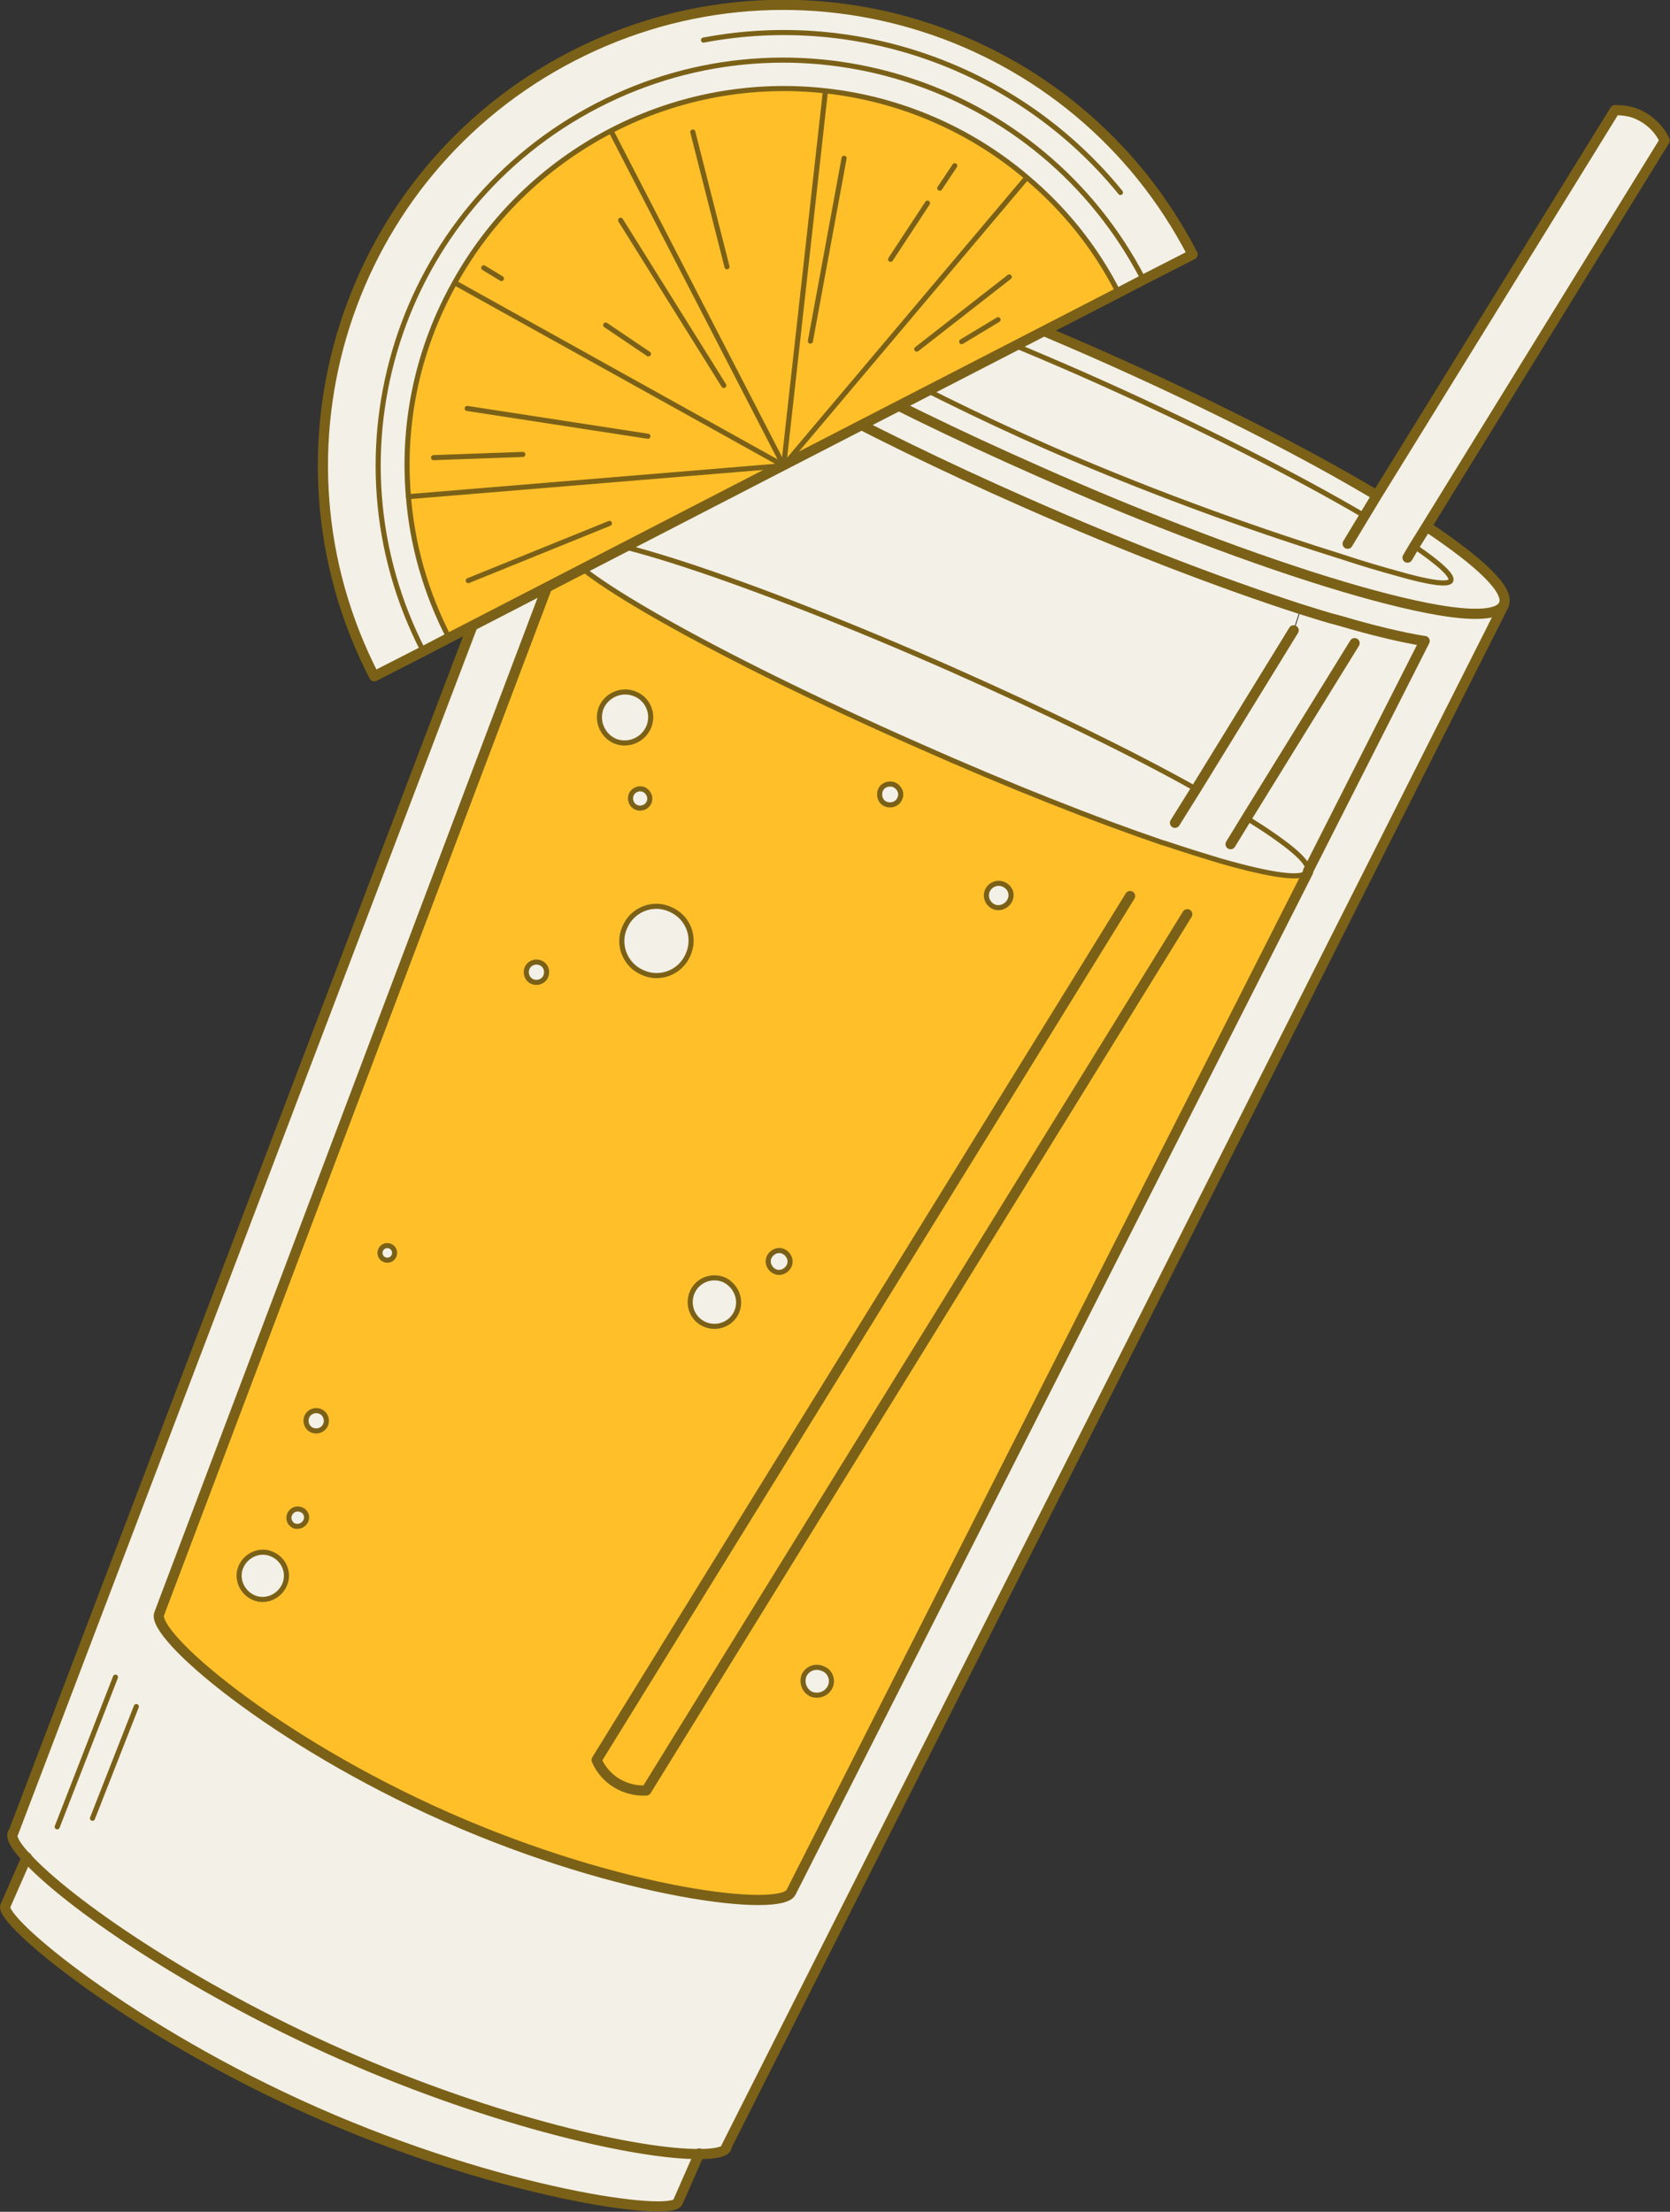<?xml version="1.0" encoding="utf-8"?>
<!-- Generator: Adobe Illustrator 27.9.0, SVG Export Plug-In . SVG Version: 6.00 Build 0)  -->
<svg version="1.1" xmlns="http://www.w3.org/2000/svg" xmlns:xlink="http://www.w3.org/1999/xlink" x="0px" y="0px"
	 viewBox="0 0 312.4 413.7" style="enable-background:new 0 0 312.4 413.7;" xml:space="preserve">
<rect x="0" y="0" width="312.4" height="413.7" fill="#333333" stroke="none"/>
<style type="text/css">
	.st0{fill:#F3F0E7;}
	.st1{clip-path:url(#SVGID_00000178908927929677574290000007075074335420406164_);}
	.st2{fill:none;stroke:#7B6117;stroke-width:3.775;stroke-linecap:round;stroke-linejoin:round;stroke-miterlimit:10;}
	.st3{fill:#599942;}
	.st4{fill:#FF494B;}
	.st5{fill:none;stroke:#7B6117;stroke-width:0.952;stroke-linecap:round;stroke-linejoin:round;stroke-miterlimit:10;}
	.st6{fill:none;stroke:#7B6117;stroke-width:1.903;stroke-linecap:round;stroke-linejoin:round;stroke-miterlimit:10;}
	.st7{fill:#FF7D1D;}
	.st8{fill:#FFBF29;}
	.st9{fill:none;stroke:#7B6117;stroke-width:0.952;stroke-miterlimit:10;}
	.st10{fill:none;stroke:#7B6117;stroke-width:1.903;stroke-miterlimit:10;}
</style>
<g id="BACKGROUND">
</g>
<g id="OBJECTS">
	<g>
		<g>
			<path class="st0" d="M232,147.3c0,0,16.5-7.6,32.3-1.9c0,0.1,0.1,0.1,0.1,0.1C248,156.3,232,147.3,232,147.3z"/>
			<path class="st0" d="M263.3,144.2L263.3,144.2c0.6,0.6,0.9,1,1,1.2c-15.8-5.6-32.3,1.9-32.3,1.9c3.4-3.2,6.5-5.4,9.5-6.8l0,0
				c0.8-0.4,1.6-0.7,2.3-1c2.3-0.8,4.5-1.2,6.5-1.2C256.8,138.5,261.3,142.2,263.3,144.2z"/>
		</g>
		<g>
			<path class="st6" d="M263.3,144.2c0.5,0.6,0.9,1,1,1.2c0,0.1,0.1,0.1,0.1,0.1c-15.3,10.7-32.3,1.9-32.3,1.9
				c3.4-3.2,6.5-5.4,9.5-6.8"/>
			<path class="st6" d="M241.5,140.6c0.8-0.4,1.6-0.7,2.3-1c2.3-0.8,4.5-1.2,6.5-1.2c6.5,0.1,11,3.8,13,5.8"/>
			<path class="st5" d="M232,147.3c0,0,16.5-7.6,32.3-1.9c0,0,0,0,0.1,0"/>
		</g>
	</g>
	<g>
		<g>
			<g>
				<path class="st0" d="M118.9,129.7c2.4,1.1,3.5,3.9,2.5,6.3c-1.1,2.4-3.9,3.5-6.3,2.5c-2.4-1.1-3.5-3.9-2.5-6.3
					C113.6,129.8,116.5,128.7,118.9,129.7z"/>
				<path class="st0" d="M187.8,165.4c1.1,0.5,1.7,1.9,1.2,3c-0.5,1.1-1.9,1.7-3,1.2c-1.1-0.5-1.7-1.8-1.2-3
					C185.3,165.4,186.6,164.9,187.8,165.4z"/>
				<path class="st0" d="M167.3,146.8c1,0.4,1.4,1.6,1,2.6c-0.4,1-1.6,1.4-2.6,1c-1-0.4-1.4-1.6-1-2.6S166.3,146.4,167.3,146.8z"/>
				<path class="st0" d="M120.5,147.8c0.9,0.4,1.3,1.5,0.9,2.4c-0.4,0.9-1.5,1.3-2.4,0.9c-0.9-0.4-1.3-1.5-0.9-2.4
					C118.5,147.8,119.6,147.4,120.5,147.8z"/>
				<path class="st0" d="M101.1,180.1c1,0.4,1.4,1.6,1,2.5c-0.4,1-1.6,1.4-2.5,1c-1-0.4-1.4-1.6-1-2.5
					C99,180.1,100.2,179.6,101.1,180.1z"/>
				<path class="st0" d="M125.4,170.1c3.3,1.4,4.8,5.3,3.3,8.5c-1.4,3.3-5.3,4.8-8.5,3.3c-3.3-1.4-4.8-5.3-3.3-8.5
					C118.4,170.1,122.2,168.6,125.4,170.1z"/>
				<path class="st0" d="M50.9,290.7c2.2,1,3.3,3.6,2.3,5.8c-1,2.2-3.6,3.3-5.8,2.3c-2.2-1-3.3-3.6-2.3-5.8
					C46.1,290.7,48.7,289.7,50.9,290.7z"/>
				<path class="st0" d="M56.4,282.4c0.8,0.4,1.2,1.3,0.8,2.2c-0.4,0.8-1.3,1.2-2.2,0.9c-0.8-0.4-1.2-1.3-0.8-2.2
					C54.6,282.3,55.6,282,56.4,282.4z"/>
				<path class="st0" d="M73,233.1c0.7,0.3,1,1.1,0.7,1.8c-0.3,0.7-1.1,1-1.8,0.7c-0.7-0.3-1-1.1-0.7-1.8
					C71.5,233.1,72.3,232.8,73,233.1z"/>
				<path class="st0" d="M154,312c1.3,0.6,1.9,2.1,1.3,3.5c-0.6,1.3-2.1,1.9-3.5,1.4c-1.3-0.6-1.9-2.1-1.4-3.5
					C151.1,312,152.6,311.4,154,312z"/>
				<path class="st0" d="M146.6,234.1c1,0.5,1.5,1.7,1,2.7c-0.5,1-1.7,1.5-2.7,1c-1-0.5-1.5-1.7-1-2.7
					C144.3,234.1,145.5,233.7,146.6,234.1z"/>
				<path class="st0" d="M135.4,239.4c2.3,1,3.3,3.7,2.3,6c-1,2.3-3.7,3.3-6,2.3c-2.3-1-3.3-3.7-2.3-6
					C130.5,239.5,133.1,238.4,135.4,239.4z"/>
				<path class="st0" d="M59.9,264c1,0.4,1.4,1.6,1,2.5c-0.4,1-1.6,1.4-2.5,1c-1-0.4-1.4-1.6-1-2.5C57.8,264,59,263.6,59.9,264z"/>
				<path class="st0" d="M264.6,102.2c4.7,3.2,7.2,5.5,6.8,6.4c-0.4,0.9-4,0.4-9.9-1.3c-2.9-0.8-6.4-1.8-10.3-3.1l0.8-2.6l3.2-5.3
					l0,0l2.3-3.8l44.5-72c1.5,0,3,0.2,4.3,0.8c2.2,1,4,2.7,5,4.9l-44.5,72.1L264.6,102.2z"/>
				<path class="st0" d="M255.3,96.4L255.3,96.4l-3.2,5.3l-0.8,2.6c-13.8-4.3-33.6-11.1-54.9-20.4C169,71.8,146.5,58.7,135,51.6
					c-5.2-3.2-8-5.5-7.6-6.4c1.3-3,35.3,7.3,75.1,24.8C224,79.4,242.8,89,255.3,96.4z"/>
				<path class="st0" d="M130.8,402.9l-4,9.1c-1.2,2.7-33-1.5-67.7-16.8C24.4,379.8-0.2,359.2,1,356.5l4-9.1
					c7.4,8.1,29.9,24,58.9,36.8C92.9,397.1,119.8,402.9,130.8,402.9L130.8,402.9z"/>
				<path class="st8" d="M244.6,163.1l-96.7,190.8c-1.7,3.9-31.8,0.4-64.4-14c-32.6-14.4-55.5-34.2-53.8-38.1l75.6-200.1l0,0
					c-1.2,4.1,28.4,20.9,66.5,37.7c17.1,7.5,33.1,13.9,45.7,18.2c0.3,0.1,0.6,0.2,1,0.3c3.6,1.2,6.8,2.2,9.8,3.1
					C237.7,163.7,243.7,164.6,244.6,163.1z M155.3,315.5c0.6-1.3,0-2.9-1.3-3.5c-1.3-0.6-2.9,0-3.5,1.3c-0.6,1.3,0,2.9,1.4,3.5
					C153.2,317.4,154.7,316.8,155.3,315.5z M188.9,168.4c0.5-1.1,0-2.5-1.2-3c-1.1-0.5-2.5,0-3,1.2c-0.5,1.1,0,2.5,1.2,3
					C187.1,170,188.4,169.5,188.9,168.4z M147.6,236.8c0.5-1,0-2.2-1-2.7c-1-0.5-2.2,0-2.7,1c-0.5,1,0,2.2,1,2.7
					C145.9,238.3,147.1,237.8,147.6,236.8z M137.8,245.4c1-2.3,0-5-2.3-6c-2.3-1-5,0-6,2.3c-1,2.3,0,5,2.3,6
					C134.1,248.8,136.8,247.7,137.8,245.4z M168.3,149.4c0.4-1,0-2.1-1-2.6c-1-0.4-2.1,0-2.6,1s0,2.1,1,2.6
					C166.7,150.9,167.9,150.4,168.3,149.4z M128.7,178.6c1.4-3.3,0-7.1-3.3-8.5c-3.3-1.4-7.1,0-8.5,3.3c-1.4,3.3,0,7.1,3.3,8.5
					C123.5,183.4,127.3,181.9,128.7,178.6z M121.4,150.1c0.4-0.9,0-2-0.9-2.4c-0.9-0.4-2,0-2.4,0.9c-0.4,0.9,0,2,0.9,2.4
					C120,151.4,121,151,121.4,150.1z M53.2,296.5c1-2.2,0-4.9-2.3-5.8c-2.2-1-4.9,0-5.8,2.3c-1,2.2,0,4.9,2.3,5.8
					C49.6,299.8,52.2,298.7,53.2,296.5z M57.2,284.5c0.4-0.8,0-1.8-0.8-2.2c-0.8-0.4-1.8,0-2.2,0.8c-0.4,0.8,0,1.8,0.8,2.2
					C55.9,285.7,56.9,285.3,57.2,284.5z M102.1,182.6c0.4-1,0-2.1-1-2.5c-1-0.4-2.1,0-2.5,1c-0.4,1,0,2.1,1,2.5
					C100.6,184,101.7,183.6,102.1,182.6z M121.3,136.1c1.1-2.4,0-5.3-2.5-6.3c-2.4-1.1-5.3,0-6.3,2.5c-1.1,2.4,0,5.3,2.5,6.3
					C117.4,139.6,120.3,138.5,121.3,136.1z M60.9,266.5c0.4-1,0-2.1-1-2.5c-1-0.4-2.1,0-2.5,1c-0.4,1,0,2.1,1,2.5
					C59.3,267.9,60.5,267.5,60.9,266.5z M73.7,234.9c0.3-0.7,0-1.5-0.7-1.8c-0.7-0.3-1.5,0-1.8,0.7c-0.3,0.7,0,1.5,0.7,1.8
					C72.5,235.9,73.4,235.6,73.7,234.9z"/>
				<path class="st0" d="M266.5,119.9l-21.8,43c0.6-1.6-3.7-5.2-11.4-9.9l20.2-32.7l-2.8-4.2C256.8,117.9,262.1,119.2,266.5,119.9z"
					/>
				<path class="st0" d="M230.2,157.9l3-4.9c7.7,4.8,12,8.3,11.4,9.9l0,0.1l0,0.1c-0.9,1.5-6.9,0.6-16.3-2.1c-3-0.9-6.2-1.9-9.8-3.1
					l1.3-4l4-6.4l0,0l18.3-29.6l1.3-4c2.6,0.8,5,1.6,7.4,2.2l2.8,4.2L233.2,153l0,0L230.2,157.9z"/>
				<path class="st0" d="M223.8,147.5l-3.9,6.4l-1.3,4c-0.3-0.1-0.6-0.2-1-0.3c-12.6-4.3-28.6-10.6-45.7-18.2
					c-38.1-16.8-67.7-33.6-66.5-37.7l0.1-0.2c2-3.8,34.4,6.8,72.7,23.7C195.9,133.1,211.9,140.9,223.8,147.5z"/>
				<path class="st0" d="M178.1,125.2c-38.3-16.9-70.7-27.5-72.7-23.7l-0.1,0.2l0,0c0,0,0-0.1,0-0.1c0,0,0,0,0,0l17.1-45.1
					c12.3,9.6,38.3,23.9,69.4,37.6c19,8.4,36.9,15.2,51.4,19.9l-1.3,4l-18.3,29.6C211.9,140.9,195.9,133.1,178.1,125.2z"/>
				<path class="st0" d="M5,347.5c-2-2.2-2.9-3.8-2.6-4.7l0.1,0l114.9-302c-0.9,1.9,1.9,5.4,7.6,9.7c12.3,9.6,38.3,23.9,69.4,37.6
					c9,4,17.7,7.6,26,10.8c20.3,7.9,37.6,13.2,48.6,15.1c7,1.2,11.5,1,12.3-1L135.9,401.6l0.1,0c-0.4,0.8-2.2,1.3-5.1,1.2
					c-11,0-37.9-5.8-66.9-18.6C34.9,371.5,12.4,355.6,5,347.5z M244.6,162.9l21.8-43c-4.3-0.7-9.7-2-15.8-3.8
					c-2.3-0.7-4.8-1.4-7.4-2.2c-14.5-4.6-32.4-11.5-51.4-19.9c-31.1-13.7-57.1-28-69.4-37.6l-17.1,45.1c0,0,0,0,0,0c0,0,0,0.1,0,0.1
					L29.7,301.8c-1.7,3.9,21.1,23.7,53.8,38.1c32.6,14.4,62.6,17.9,64.4,14l96.7-190.8C244.6,163.1,244.6,163.1,244.6,162.9
					C244.6,163,244.7,163,244.6,162.9z"/>
				<path class="st0" d="M266.9,98.5c10.2,6.8,15.6,12,14.4,14.6c-0.9,1.9-5.3,2.2-12.3,1c-11-1.9-28.3-7.2-48.6-15.1
					c-8.3-3.2-17-6.8-26-10.8c-31.1-13.7-57.1-28-69.4-37.6c-5.6-4.4-8.4-7.8-7.6-9.7c2.7-6.2,41.6,5,86.9,24.9
					c20.9,9.2,39.6,18.7,53.3,26.9l-2.3,3.8c-12.5-7.4-31.3-17-52.8-26.5c-39.8-17.5-73.8-27.8-75.1-24.8c-0.4,0.9,2.4,3.2,7.6,6.4
					c11.5,7.1,34,20.3,61.4,32.3c21.2,9.4,41,16.1,54.9,20.4c4,1.2,7.4,2.3,10.3,3.1c5.9,1.7,9.5,2.2,9.9,1.3
					c0.4-0.9-2.1-3.2-6.8-6.4L266.9,98.5z"/>
			</g>
			<g>
				<g id="XMLID_00000022539041490768407490000014635010504864759707_">
					<g>
						<path class="st6" d="M117.4,40.8L2.5,342.8l-0.1,0c-0.4,0.9,0.5,2.5,2.6,4.7c7.4,8.1,29.9,24,58.9,36.8
							c29,12.8,55.9,18.7,66.9,18.6c3,0,4.8-0.4,5.1-1.2l-0.1,0l145.5-288.5"/>
						<path class="st6" d="M266.5,119.9l-21.8,43l0,0.1l0,0.1l-96.7,190.8c-1.7,3.9-31.8,0.4-64.4-14
							c-32.6-14.4-55.5-34.2-53.8-38.1l75.6-200.1c0,0,0-0.1,0-0.1c0,0,0,0,0,0l17.1-45.1"/>
						<path class="st5" d="M230.2,157.9l3-4.9l0,0c7.7,4.8,12,8.3,11.4,9.9c0,0,0,0.1,0,0.1c0,0,0,0.1-0.1,0.1
							c-0.9,1.5-6.9,0.6-16.3-2.1c-3-0.9-6.2-1.9-9.8-3.1c-0.3-0.1-0.6-0.2-1-0.3c-12.6-4.3-28.6-10.6-45.7-18.2
							c-38.1-16.8-67.7-33.6-66.5-37.7l0.1-0.2c2-3.8,34.4,6.8,72.7,23.7c17.8,7.9,33.8,15.7,45.6,22.3l0,0l-4,6.4"/>
						<polyline class="st6" points="242,117.9 223.8,147.5 219.8,153.9 						"/>
						<polyline class="st6" points="230.2,157.9 233.2,153 253.4,120.3 						"/>
						<path class="st6" d="M5,347.4L5,347.4l-4,9.1c-1.2,2.7,23.4,23.3,58.1,38.6c34.7,15.3,66.5,19.6,67.7,16.8l4-9.1"/>
						<path class="st6" d="M222.1,171L120.9,334.9c-4,0.2-7.7-2-9.3-5.7l99.8-161.6"/>
						<path class="st6" d="M252.1,101.7l3.2-5.3l0,0l2.3-3.8l44.5-72c1.5,0,3,0.2,4.3,0.8c2.2,1,4,2.7,5,4.9l-44.5,72.1l-2.3,3.7
							l-1.3,2.2"/>
						<path class="st5" d="M121.3,136.1c-1.1,2.4-3.9,3.5-6.3,2.5c-2.4-1.1-3.5-3.9-2.5-6.3c1.1-2.4,3.9-3.5,6.3-2.5
							C121.3,130.8,122.4,133.7,121.3,136.1z"/>
						<path class="st5" d="M121.4,150.1c-0.4,0.9-1.5,1.3-2.4,0.9c-0.9-0.4-1.3-1.5-0.9-2.4c0.4-0.9,1.5-1.3,2.4-0.9
							C121.4,148.2,121.8,149.2,121.4,150.1z"/>
						<path class="st5" d="M128.7,178.6c-1.4,3.3-5.3,4.8-8.5,3.3c-3.3-1.4-4.8-5.3-3.3-8.5c1.4-3.3,5.3-4.8,8.5-3.3
							C128.7,171.5,130.2,175.3,128.7,178.6z"/>
						<path class="st5" d="M102.1,182.6c-0.4,1-1.6,1.4-2.5,1c-1-0.4-1.4-1.6-1-2.5c0.4-1,1.6-1.4,2.5-1
							C102.1,180.5,102.5,181.6,102.1,182.6z"/>
						<path class="st5" d="M137.8,245.4c-1,2.3-3.7,3.3-6,2.3c-2.3-1-3.3-3.7-2.3-6c1-2.3,3.7-3.3,6-2.3
							C137.7,240.5,138.8,243.1,137.8,245.4z"/>
						<path class="st5" d="M147.6,236.8c-0.5,1-1.7,1.5-2.7,1c-1-0.5-1.5-1.7-1-2.7c0.5-1,1.7-1.5,2.7-1
							C147.6,234.6,148.1,235.8,147.6,236.8z"/>
						<path class="st5" d="M53.2,296.5c-1,2.2-3.6,3.3-5.8,2.3c-2.2-1-3.3-3.6-2.3-5.8c1-2.2,3.6-3.3,5.8-2.3
							C53.2,291.7,54.2,294.3,53.2,296.5z"/>
						<path class="st5" d="M57.2,284.5c-0.4,0.8-1.3,1.2-2.2,0.9c-0.8-0.4-1.2-1.3-0.8-2.2c0.4-0.8,1.3-1.2,2.2-0.8
							C57.2,282.7,57.6,283.7,57.2,284.5z"/>
						<path class="st5" d="M60.9,266.5c-0.4,1-1.6,1.4-2.5,1c-1-0.4-1.4-1.6-1-2.5c0.4-1,1.6-1.4,2.5-1
							C60.9,264.4,61.3,265.6,60.9,266.5z"/>
						<path class="st5" d="M73.7,234.9c-0.3,0.7-1.1,1-1.8,0.7c-0.7-0.3-1-1.1-0.7-1.8c0.3-0.7,1.1-1,1.8-0.7
							C73.7,233.4,74,234.2,73.7,234.9z"/>
						<path class="st5" d="M188.9,168.4c-0.5,1.1-1.9,1.7-3,1.2c-1.1-0.5-1.7-1.8-1.2-3c0.5-1.1,1.8-1.7,3-1.2
							C188.9,165.9,189.5,167.2,188.9,168.4z"/>
						<path class="st5" d="M168.3,149.4c-0.4,1-1.6,1.4-2.6,1c-1-0.4-1.4-1.6-1-2.6s1.6-1.4,2.6-1
							C168.3,147.3,168.8,148.4,168.3,149.4z"/>
						<path class="st5" d="M155.3,315.5c-0.6,1.3-2.1,1.9-3.5,1.4c-1.3-0.6-1.9-2.1-1.4-3.5c0.6-1.3,2.1-1.9,3.5-1.3
							C155.3,312.6,155.9,314.2,155.3,315.5z"/>
						<path class="st9" d="M264.6,102.2c4.7,3.2,7.2,5.5,6.8,6.4c-0.4,0.9-4,0.4-9.9-1.3c-2.9-0.8-6.4-1.8-10.3-3.1
							c-13.8-4.3-33.6-11.1-54.9-20.4C169,71.8,146.5,58.7,135,51.6c-5.2-3.2-8-5.5-7.6-6.4c1.3-3,35.3,7.3,75.1,24.8
							c21.5,9.5,40.2,19.1,52.8,26.5l0,0"/>
						<path class="st10" d="M266.9,98.5c10.2,6.8,15.6,12,14.4,14.6c-0.9,1.9-5.3,2.2-12.3,1c-11-1.9-28.3-7.2-48.6-15.1
							c-8.3-3.2-17-6.8-26-10.8c-31.1-13.7-57.1-28-69.4-37.6c-5.6-4.4-8.4-7.8-7.6-9.7c2.7-6.2,41.6,5,86.9,24.9
							c20.9,9.2,39.6,18.7,53.3,26.9"/>
						<path class="st6" d="M122.4,56.4c12.3,9.6,38.3,23.9,69.4,37.6c19,8.4,36.9,15.2,51.4,19.9c2.6,0.8,5,1.6,7.4,2.2
							c6.1,1.8,11.5,3.1,15.8,3.8"/>
						<line class="st5" x1="21.6" y1="313.7" x2="10.7" y2="341.7"/>
						<line class="st5" x1="25.5" y1="319.2" x2="17.3" y2="340.1"/>
					</g>
				</g>
			</g>
		</g>
		<g>
			<g>
				<path class="st0" d="M79.2,121.8l-9.2,4.7c-21.8-42.3-5.2-94.2,37.1-116c42.3-21.8,94.2-5.2,116,37.1l-9.2,4.7
					c-19.2-37.2-64.9-51.8-102.1-32.6C74.6,38.9,60,84.6,79.2,121.8z"/>
				<path class="st0" d="M84,119.3l-4.8,2.5C60,84.6,74.6,38.9,111.8,19.7c37.2-19.2,82.9-4.6,102.1,32.6l-4.8,2.5
					c-4.4-8.5-10.3-15.7-17.1-21.5c-10.7-9-23.8-14.6-37.6-16.2c-13.3-1.5-27.3,0.8-40.1,7.4c-12.8,6.6-22.8,16.6-29.3,28.4
					c-6.7,12.1-9.8,26-8.7,40C77.1,101.8,79.6,110.8,84,119.3z"/>
				<path class="st8" d="M146.6,87.1L84,119.3c-4.4-8.5-6.9-17.5-7.6-26.5l0,0L146.6,87.1z"/>
				<path class="st8" d="M76.4,92.9L76.4,92.9c-1.2-14,1.9-27.9,8.6-40l61.5,34.2L76.4,92.9z"/>
				<path class="st8" d="M146.6,87.1L85.1,52.9c6.5-11.7,16.4-21.7,29.3-28.4L146.6,87.1z"/>
				<path class="st8" d="M146.6,87.1l-32.3-62.6c12.8-6.6,26.7-8.9,40.1-7.4L146.6,87.1z"/>
				<path class="st8" d="M146.6,87.1l7.8-70c13.7,1.5,26.9,7.1,37.6,16.2L146.6,87.1z"/>
				<path class="st8" d="M146.6,87.1L192,33.3c6.9,5.8,12.8,13,17.1,21.5L146.6,87.1z"/>
			</g>
			<g>
				<path class="st5" d="M84,119.3c-4.4-8.5-6.9-17.5-7.6-26.5c-1.2-14,1.9-27.9,8.7-40c6.5-11.7,16.4-21.7,29.3-28.4
					c12.8-6.6,26.7-8.9,40.1-7.4c13.7,1.5,26.9,7.1,37.6,16.2c6.9,5.8,12.8,13,17.1,21.5"/>
				<path class="st5" d="M131.6,7.5c29-5.5,59.1,5.3,78,28.5"/>
				<path class="st5" d="M79.2,121.8C60,84.6,74.6,38.9,111.8,19.7c37.2-19.2,82.9-4.6,102.1,32.6"/>
				<path class="st6" d="M79.2,121.8l-9.2,4.7c-21.8-42.3-5.2-94.2,37.1-116c42.3-21.8,94.2-5.2,116,37.1l-9.2,4.7l-4.8,2.5
					l-62.5,32.2L84,119.3L79.2,121.8z"/>
				<polyline class="st5" points="192,33.3 146.6,87.1 114.3,24.5 				"/>
				<line class="st5" x1="154.4" y1="17.1" x2="146.6" y2="87.1"/>
				<line class="st5" x1="76.4" y1="92.9" x2="146.6" y2="87.1"/>
				<line class="st5" x1="85.1" y1="52.9" x2="146.6" y2="87.1"/>
				<line class="st5" x1="157.9" y1="29.6" x2="151.6" y2="63.8"/>
				<line class="st5" x1="173.5" y1="38" x2="166.6" y2="48.5"/>
				<line class="st5" x1="175.8" y1="35.2" x2="178.6" y2="31"/>
				<line class="st5" x1="188.8" y1="51.8" x2="171.5" y2="65.3"/>
				<line class="st5" x1="186.7" y1="59.8" x2="179.9" y2="63.9"/>
				<line class="st5" x1="135.4" y1="72.1" x2="116.1" y2="41.2"/>
				<line class="st5" x1="121.3" y1="66.2" x2="113.3" y2="60.8"/>
				<line class="st5" x1="121.2" y1="81.6" x2="87.4" y2="76.4"/>
				<line class="st5" x1="97.8" y1="85" x2="81.1" y2="85.6"/>
				<line class="st5" x1="114" y1="97.9" x2="87.6" y2="108.6"/>
				<line class="st5" x1="136" y1="49.9" x2="129.6" y2="24.7"/>
				<line class="st5" x1="93.8" y1="52.1" x2="90.5" y2="50.1"/>
			</g>
		</g>
	</g>
</g>
<g id="TEXTS">
</g>
</svg>
